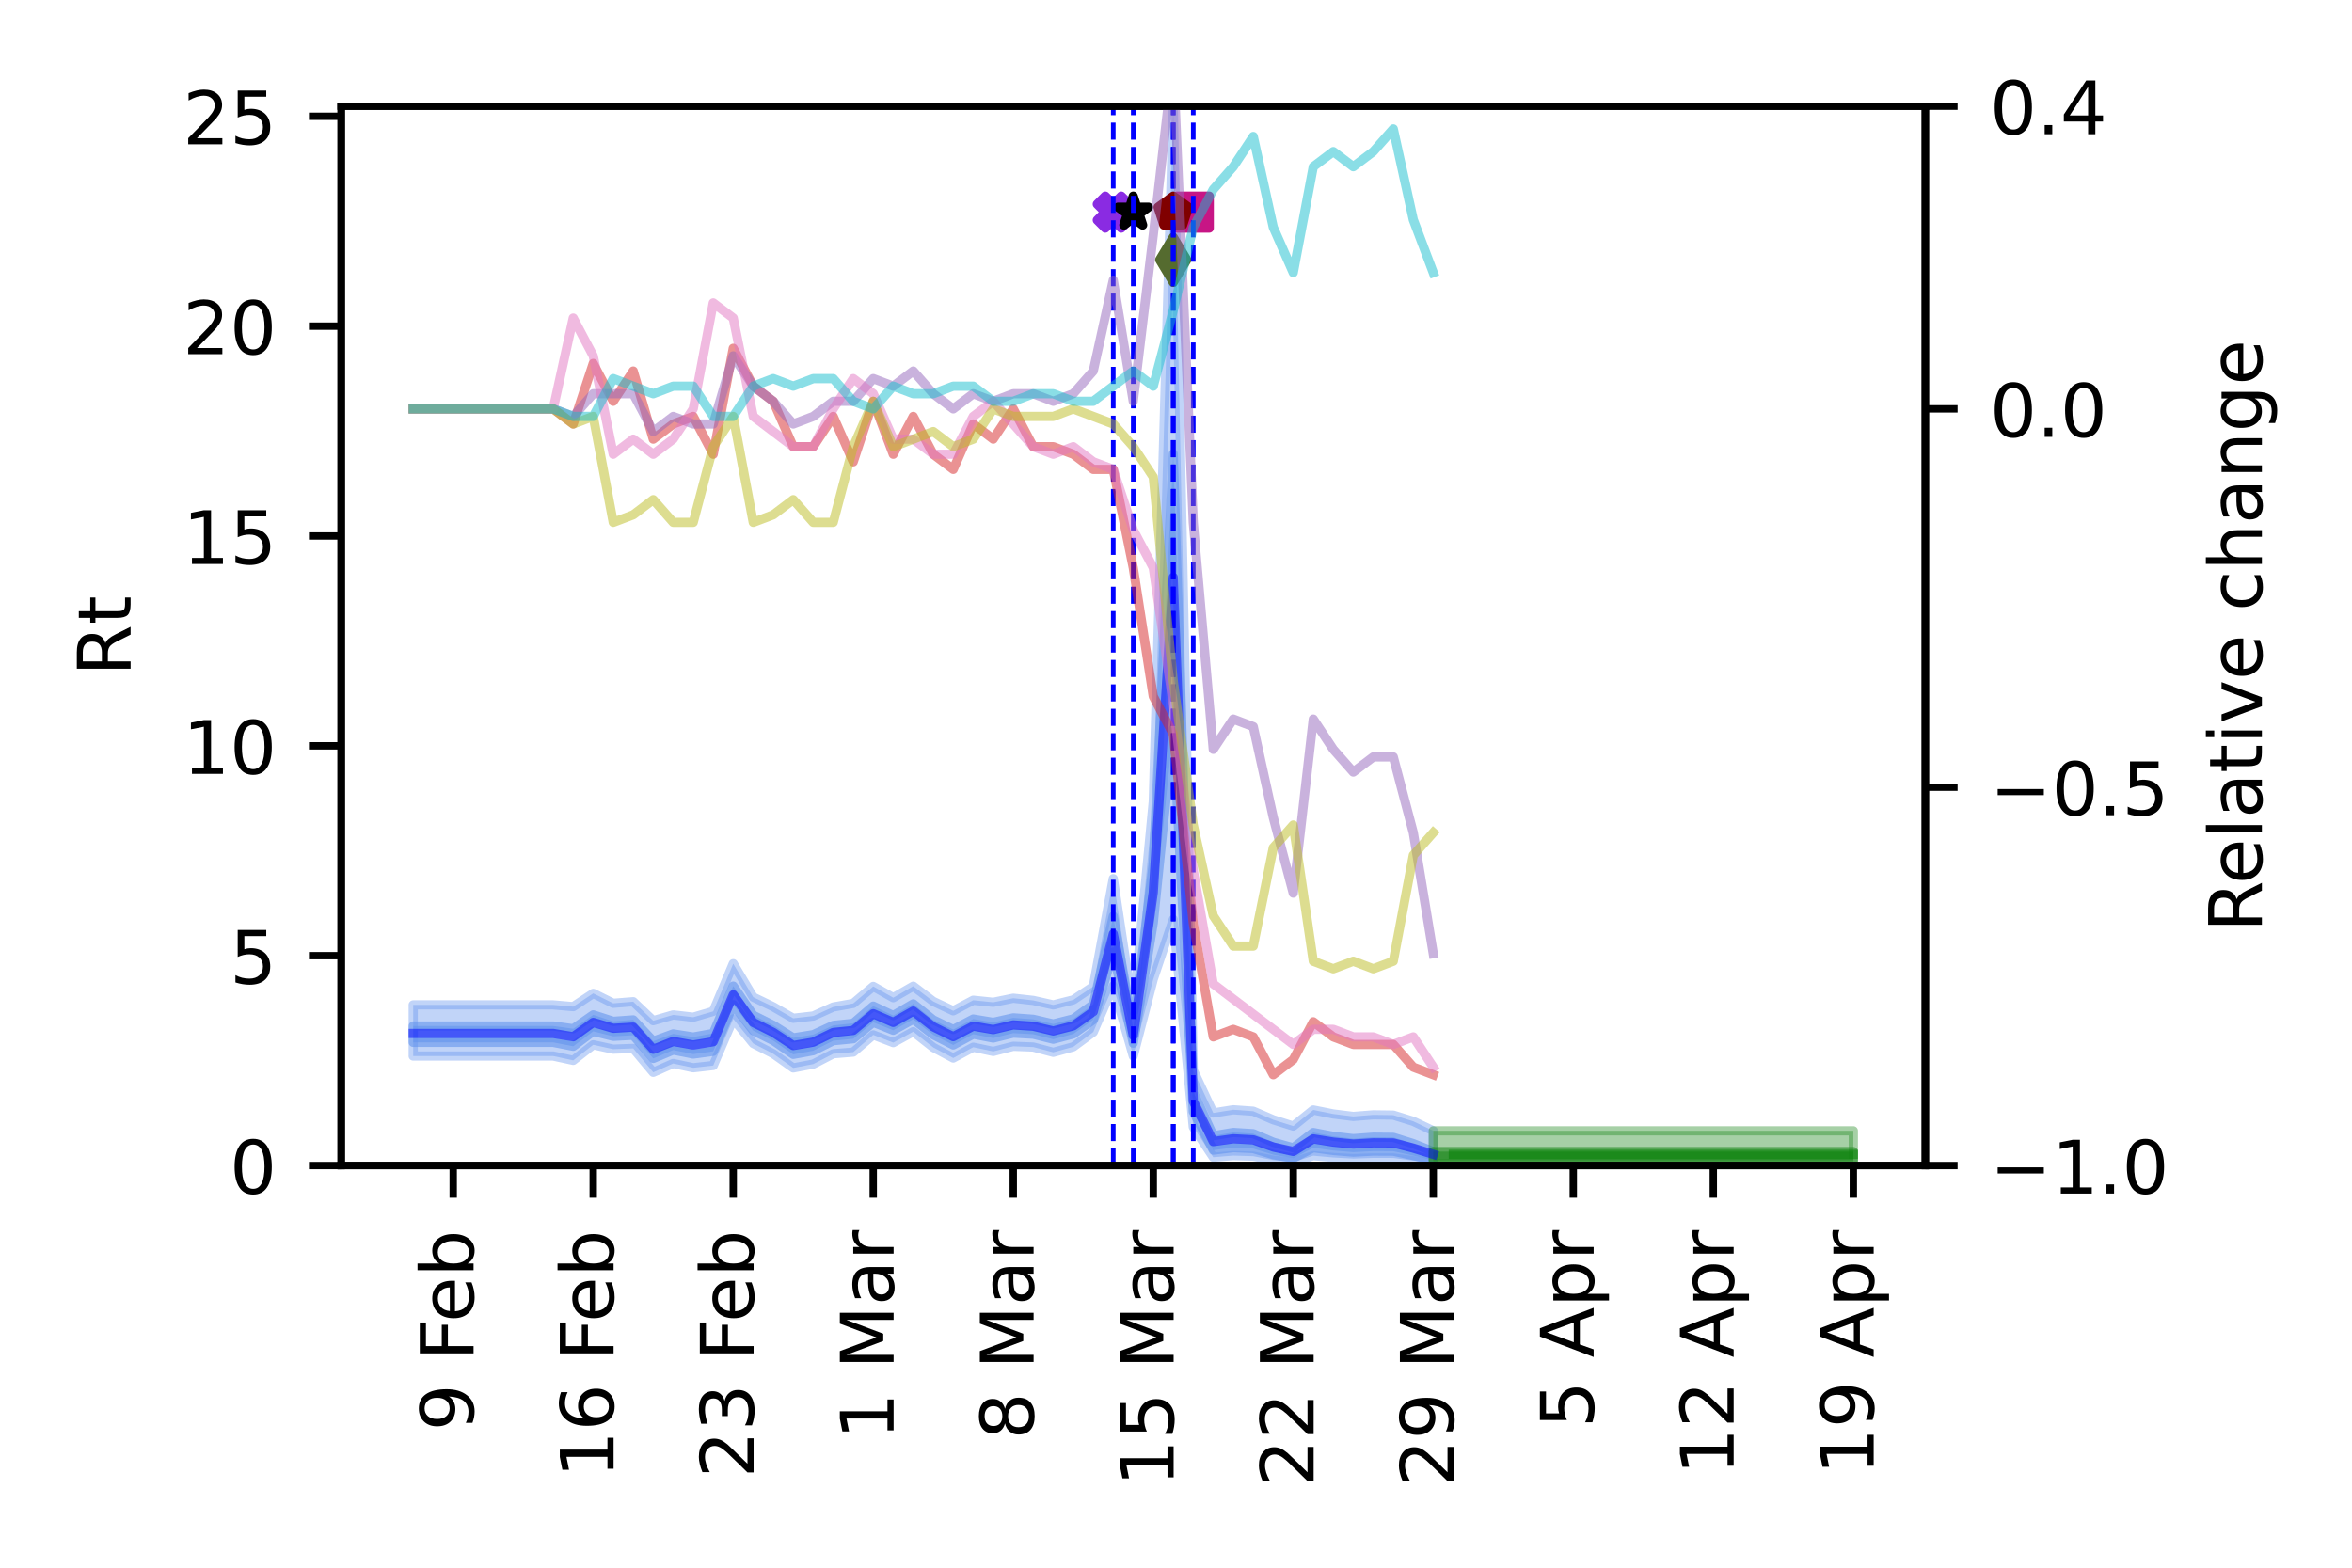<?xml version="1.0" encoding="utf-8" standalone="no"?>
<!DOCTYPE svg PUBLIC "-//W3C//DTD SVG 1.1//EN"
  "http://www.w3.org/Graphics/SVG/1.1/DTD/svg11.dtd">
<!-- Created with matplotlib (https://matplotlib.org/) -->
<svg height="170.079pt" version="1.1" viewBox="0 0 255.118 170.079" width="255.118pt" xmlns="http://www.w3.org/2000/svg" xmlns:xlink="http://www.w3.org/1999/xlink">
 <defs>
  <style type="text/css">
*{stroke-linecap:butt;stroke-linejoin:round;}
  </style>
 </defs>
 <g id="figure_1">
  <g id="patch_1">
   <path d="M 0 170.079 
L 255.118 170.079 
L 255.118 0 
L 0 0 
z
" style="fill:#ffffff;"/>
  </g>
  <g id="axes_1">
   <g id="patch_2">
    <path d="M 37.01 126.449 
L 208.838 126.449 
L 208.838 11.52 
L 37.01 11.52 
z
" style="fill:#ffffff;"/>
   </g>
   <g id="PolyCollection_1">
    <defs>
     <path d="M 44.82 -61.059 
L 44.82 -55.509 
L 46.99 -55.509 
L 49.159 -55.509 
L 51.329 -55.509 
L 53.499 -55.509 
L 55.668 -55.509 
L 57.838 -55.509 
L 60.007 -55.509 
L 62.177 -55.037 
L 64.346 -56.729 
L 66.516 -56.253 
L 68.685 -56.336 
L 70.855 -53.744 
L 73.024 -54.698 
L 75.194 -54.235 
L 77.364 -54.479 
L 79.533 -59.544 
L 81.703 -56.871 
L 83.872 -55.76 
L 86.042 -54.217 
L 88.211 -54.633 
L 90.381 -55.755 
L 92.55 -55.934 
L 94.72 -57.801 
L 96.889 -56.964 
L 99.059 -58.152 
L 101.229 -56.445 
L 103.398 -55.293 
L 105.568 -56.468 
L 107.737 -56.007 
L 109.907 -56.567 
L 112.076 -56.484 
L 114.246 -55.91 
L 116.415 -56.507 
L 118.585 -58.11 
L 120.755 -63.114 
L 122.924 -55.507 
L 125.094 -63.848 
L 127.263 -70.323 
L 129.433 -47.812 
L 131.602 -44.532 
L 133.772 -44.711 
L 135.941 -44.645 
L 138.111 -44.216 
L 140.28 -43.994 
L 142.45 -44.702 
L 144.62 -44.503 
L 146.789 -44.384 
L 148.959 -44.459 
L 151.128 -44.455 
L 153.298 -44.16 
L 155.467 -43.872 
L 155.467 -47.397 
L 155.467 -47.397 
L 153.298 -48.428 
L 151.128 -49.101 
L 148.959 -49.13 
L 146.789 -48.957 
L 144.62 -49.227 
L 142.45 -49.66 
L 140.28 -47.911 
L 138.111 -48.596 
L 135.941 -49.527 
L 133.772 -49.682 
L 131.602 -49.336 
L 129.433 -53.96 
L 127.263 -158.559 
L 125.094 -83.099 
L 122.924 -60.371 
L 120.755 -74.753 
L 118.585 -63.055 
L 116.415 -61.6 
L 114.246 -61.055 
L 112.076 -61.544 
L 109.907 -61.784 
L 107.737 -61.339 
L 105.568 -61.565 
L 103.398 -60.414 
L 101.229 -61.436 
L 99.059 -63.087 
L 96.889 -61.84 
L 94.72 -63.061 
L 92.55 -61.216 
L 90.381 -60.83 
L 88.211 -59.852 
L 86.042 -59.604 
L 83.872 -60.853 
L 81.703 -61.899 
L 79.533 -65.529 
L 77.364 -60.358 
L 75.194 -59.721 
L 73.024 -59.974 
L 70.855 -59.346 
L 68.685 -61.405 
L 66.516 -61.231 
L 64.346 -62.308 
L 62.177 -60.868 
L 60.007 -61.059 
L 57.838 -61.059 
L 55.668 -61.059 
L 53.499 -61.059 
L 51.329 -61.059 
L 49.159 -61.059 
L 46.99 -61.059 
L 44.82 -61.059 
z
" id="m0fe4770e8f" style="stroke:#6495ed;stroke-opacity:0.4;"/>
    </defs>
    <g clip-path="url(#pe96a4d932c)">
     <use style="fill:#6495ed;fill-opacity:0.4;stroke:#6495ed;stroke-opacity:0.4;" x="0" xlink:href="#m0fe4770e8f" y="170.079"/>
    </g>
   </g>
   <g id="PolyCollection_2">
    <defs>
     <path d="M 44.82 -58.771 
L 44.82 -56.991 
L 46.99 -56.991 
L 49.159 -56.991 
L 51.329 -56.991 
L 53.499 -56.991 
L 55.668 -56.991 
L 57.838 -56.991 
L 60.007 -56.991 
L 62.177 -56.567 
L 64.346 -58.188 
L 66.516 -57.647 
L 68.685 -57.763 
L 70.855 -55.249 
L 73.024 -56.159 
L 75.194 -55.722 
L 77.364 -56.02 
L 79.533 -61.083 
L 81.703 -58.261 
L 83.872 -57.185 
L 86.042 -55.69 
L 88.211 -56.088 
L 90.381 -57.172 
L 92.55 -57.383 
L 94.72 -59.175 
L 96.889 -58.307 
L 99.059 -59.506 
L 101.229 -57.816 
L 103.398 -56.711 
L 105.568 -57.88 
L 107.737 -57.46 
L 109.907 -57.993 
L 112.076 -57.876 
L 114.246 -57.334 
L 116.415 -57.902 
L 118.585 -59.448 
L 120.755 -66.793 
L 122.924 -56.902 
L 125.094 -69.949 
L 127.263 -91.003 
L 129.433 -49.491 
L 131.602 -45.301 
L 133.772 -45.573 
L 135.941 -45.473 
L 138.111 -44.809 
L 140.28 -44.427 
L 142.45 -45.561 
L 144.62 -45.263 
L 146.789 -45.083 
L 148.959 -45.196 
L 151.128 -45.185 
L 153.298 -44.715 
L 155.467 -44.205 
L 155.467 -45.143 
L 155.467 -45.143 
L 153.298 -46.007 
L 151.128 -46.686 
L 148.959 -46.707 
L 146.789 -46.545 
L 144.62 -46.799 
L 142.45 -47.212 
L 140.28 -45.545 
L 138.111 -46.155 
L 135.941 -47.086 
L 133.772 -47.22 
L 131.602 -46.859 
L 129.433 -51.623 
L 127.263 -120.843 
L 125.094 -76.39 
L 122.924 -58.472 
L 120.755 -70.678 
L 118.585 -61.104 
L 116.415 -59.537 
L 114.246 -58.99 
L 112.076 -59.496 
L 109.907 -59.652 
L 107.737 -59.162 
L 105.568 -59.524 
L 103.398 -58.384 
L 101.229 -59.43 
L 99.059 -61.17 
L 96.889 -59.903 
L 94.72 -60.925 
L 92.55 -59.061 
L 90.381 -58.834 
L 88.211 -57.829 
L 86.042 -57.479 
L 83.872 -58.849 
L 81.703 -59.933 
L 79.533 -63.096 
L 77.364 -57.961 
L 75.194 -57.569 
L 73.024 -57.912 
L 70.855 -57.122 
L 68.685 -59.433 
L 66.516 -59.274 
L 64.346 -59.977 
L 62.177 -58.471 
L 60.007 -58.771 
L 57.838 -58.771 
L 55.668 -58.771 
L 53.499 -58.771 
L 51.329 -58.771 
L 49.159 -58.771 
L 46.99 -58.771 
L 44.82 -58.771 
z
" id="m85aa92ea0d" style="stroke:#6495ed;stroke-opacity:0.6;"/>
    </defs>
    <g clip-path="url(#pe96a4d932c)">
     <use style="fill:#6495ed;fill-opacity:0.6;stroke:#6495ed;stroke-opacity:0.6;" x="0" xlink:href="#m85aa92ea0d" y="170.079"/>
    </g>
   </g>
   <g id="PolyCollection_3">
    <defs>
     <path d="M 155.467 -47.397 
L 155.467 -43.872 
L 157.637 -43.872 
L 159.806 -43.872 
L 161.976 -43.872 
L 164.145 -43.872 
L 166.315 -43.872 
L 168.485 -43.872 
L 170.654 -43.872 
L 172.824 -43.872 
L 174.993 -43.872 
L 177.163 -43.872 
L 179.332 -43.872 
L 181.502 -43.872 
L 183.671 -43.872 
L 185.841 -43.872 
L 188.01 -43.872 
L 190.18 -43.872 
L 192.35 -43.872 
L 194.519 -43.872 
L 196.689 -43.872 
L 198.858 -43.872 
L 201.028 -43.872 
L 201.028 -47.397 
L 201.028 -47.397 
L 198.858 -47.397 
L 196.689 -47.397 
L 194.519 -47.397 
L 192.35 -47.397 
L 190.18 -47.397 
L 188.01 -47.397 
L 185.841 -47.397 
L 183.671 -47.397 
L 181.502 -47.397 
L 179.332 -47.397 
L 177.163 -47.397 
L 174.993 -47.397 
L 172.824 -47.397 
L 170.654 -47.397 
L 168.485 -47.397 
L 166.315 -47.397 
L 164.145 -47.397 
L 161.976 -47.397 
L 159.806 -47.397 
L 157.637 -47.397 
L 155.467 -47.397 
z
" id="mee2e11a99b" style="stroke:#228b22;stroke-opacity:0.4;"/>
    </defs>
    <g clip-path="url(#pe96a4d932c)">
     <use style="fill:#228b22;fill-opacity:0.4;stroke:#228b22;stroke-opacity:0.4;" x="0" xlink:href="#mee2e11a99b" y="170.079"/>
    </g>
   </g>
   <g id="PolyCollection_4">
    <defs>
     <path d="M 155.467 -45.143 
L 155.467 -44.205 
L 157.637 -44.205 
L 159.806 -44.205 
L 161.976 -44.205 
L 164.145 -44.205 
L 166.315 -44.205 
L 168.485 -44.205 
L 170.654 -44.205 
L 172.824 -44.205 
L 174.993 -44.205 
L 177.163 -44.205 
L 179.332 -44.205 
L 181.502 -44.205 
L 183.671 -44.205 
L 185.841 -44.205 
L 188.01 -44.205 
L 190.18 -44.205 
L 192.35 -44.205 
L 194.519 -44.205 
L 196.689 -44.205 
L 198.858 -44.205 
L 201.028 -44.205 
L 201.028 -45.143 
L 201.028 -45.143 
L 198.858 -45.143 
L 196.689 -45.143 
L 194.519 -45.143 
L 192.35 -45.143 
L 190.18 -45.143 
L 188.01 -45.143 
L 185.841 -45.143 
L 183.671 -45.143 
L 181.502 -45.143 
L 179.332 -45.143 
L 177.163 -45.143 
L 174.993 -45.143 
L 172.824 -45.143 
L 170.654 -45.143 
L 168.485 -45.143 
L 166.315 -45.143 
L 164.145 -45.143 
L 161.976 -45.143 
L 159.806 -45.143 
L 157.637 -45.143 
L 155.467 -45.143 
z
" id="mb735083639" style="stroke:#228b22;stroke-opacity:0.6;"/>
    </defs>
    <g clip-path="url(#pe96a4d932c)">
     <use style="fill:#228b22;fill-opacity:0.6;stroke:#228b22;stroke-opacity:0.6;" x="0" xlink:href="#mb735083639" y="170.079"/>
    </g>
   </g>
   <g id="PathCollection_1">
    <defs>
     <path d="M -0.866 1.732 
L 0 0.866 
L 0.866 1.732 
L 1.732 0.866 
L 0.866 0 
L 1.732 -0.866 
L 0.866 -1.732 
L 0 -0.866 
L -0.866 -1.732 
L -1.732 -0.866 
L -0.866 0 
L -1.732 0.866 
z
" id="maee1c9f260" style="stroke:#8a2be2;"/>
    </defs>
    <g clip-path="url(#pe96a4d932c)">
     <use style="fill:#8a2be2;stroke:#8a2be2;" x="120.755" xlink:href="#maee1c9f260" y="23.013"/>
    </g>
   </g>
   <g id="PathCollection_2">
    <defs>
     <path d="M 0 -1.732 
L -0.389 -0.535 
L -1.647 -0.535 
L -0.629 0.204 
L -1.018 1.401 
L -0 0.662 
L 1.018 1.401 
L 0.629 0.204 
L 1.647 -0.535 
L 0.389 -0.535 
z
" id="meedf6b9455" style="stroke:#000000;"/>
    </defs>
    <g clip-path="url(#pe96a4d932c)">
     <use style="stroke:#000000;" x="122.924" xlink:href="#meedf6b9455" y="23.013"/>
    </g>
   </g>
   <g id="PathCollection_3">
    <defs>
     <path d="M -1.732 1.732 
L 1.732 1.732 
L 1.732 -1.732 
L -1.732 -1.732 
z
" id="mbfe3b261ba" style="stroke:#c71585;"/>
    </defs>
    <g clip-path="url(#pe96a4d932c)">
     <use style="fill:#c71585;stroke:#c71585;" x="129.433" xlink:href="#mbfe3b261ba" y="23.013"/>
    </g>
   </g>
   <g id="PathCollection_4">
    <defs>
     <path d="M 0 -1.732 
L -1.647 -0.535 
L -1.018 1.401 
L 1.018 1.401 
L 1.647 -0.535 
z
" id="mfdb9edab2f" style="stroke:#800000;"/>
    </defs>
    <g clip-path="url(#pe96a4d932c)">
     <use style="fill:#800000;stroke:#800000;" x="127.263" xlink:href="#mfdb9edab2f" y="23.013"/>
    </g>
   </g>
   <g id="PathCollection_5">
    <defs>
     <path d="M -0 2.449 
L 1.47 0 
L 0 -2.449 
L -1.47 -0 
z
" id="md63b5f0aed" style="stroke:#556b2f;"/>
    </defs>
    <g clip-path="url(#pe96a4d932c)">
     <use style="fill:#556b2f;stroke:#556b2f;" x="127.263" xlink:href="#md63b5f0aed" y="28.185"/>
    </g>
   </g>
   <g id="matplotlib.axis_1">
    <g id="xtick_1">
     <g id="line2d_1">
      <defs>
       <path d="M 0 0 
L 0 3.5 
" id="mc64973a240" style="stroke:#000000;stroke-width:0.8;"/>
      </defs>
      <g>
       <use style="stroke:#000000;stroke-width:0.8;" x="201.028" xlink:href="#mc64973a240" y="126.449"/>
      </g>
     </g>
     <g id="text_1">
      <!-- 19 Apr -->
      <defs>
       <path d="M 12.406 8.297 
L 28.516 8.297 
L 28.516 63.922 
L 10.984 60.406 
L 10.984 69.391 
L 28.422 72.906 
L 38.281 72.906 
L 38.281 8.297 
L 54.391 8.297 
L 54.391 0 
L 12.406 0 
z
" id="DejaVuSans-49"/>
       <path d="M 10.984 1.516 
L 10.984 10.5 
Q 14.703 8.734 18.5 7.812 
Q 22.312 6.891 25.984 6.891 
Q 35.75 6.891 40.891 13.453 
Q 46.047 20.016 46.781 33.406 
Q 43.953 29.203 39.594 26.953 
Q 35.25 24.703 29.984 24.703 
Q 19.047 24.703 12.672 31.312 
Q 6.297 37.938 6.297 49.422 
Q 6.297 60.641 12.938 67.422 
Q 19.578 74.219 30.609 74.219 
Q 43.266 74.219 49.922 64.516 
Q 56.594 54.828 56.594 36.375 
Q 56.594 19.141 48.406 8.859 
Q 40.234 -1.422 26.422 -1.422 
Q 22.703 -1.422 18.891 -0.688 
Q 15.094 0.047 10.984 1.516 
z
M 30.609 32.422 
Q 37.25 32.422 41.125 36.953 
Q 45.016 41.5 45.016 49.422 
Q 45.016 57.281 41.125 61.844 
Q 37.25 66.406 30.609 66.406 
Q 23.969 66.406 20.094 61.844 
Q 16.219 57.281 16.219 49.422 
Q 16.219 41.5 20.094 36.953 
Q 23.969 32.422 30.609 32.422 
z
" id="DejaVuSans-57"/>
       <path id="DejaVuSans-32"/>
       <path d="M 34.188 63.188 
L 20.797 26.906 
L 47.609 26.906 
z
M 28.609 72.906 
L 39.797 72.906 
L 67.578 0 
L 57.328 0 
L 50.688 18.703 
L 17.828 18.703 
L 11.188 0 
L 0.781 0 
z
" id="DejaVuSans-65"/>
       <path d="M 18.109 8.203 
L 18.109 -20.797 
L 9.078 -20.797 
L 9.078 54.688 
L 18.109 54.688 
L 18.109 46.391 
Q 20.953 51.266 25.266 53.625 
Q 29.594 56 35.594 56 
Q 45.562 56 51.781 48.094 
Q 58.016 40.188 58.016 27.297 
Q 58.016 14.406 51.781 6.484 
Q 45.562 -1.422 35.594 -1.422 
Q 29.594 -1.422 25.266 0.953 
Q 20.953 3.328 18.109 8.203 
z
M 48.688 27.297 
Q 48.688 37.203 44.609 42.844 
Q 40.531 48.484 33.406 48.484 
Q 26.266 48.484 22.188 42.844 
Q 18.109 37.203 18.109 27.297 
Q 18.109 17.391 22.188 11.75 
Q 26.266 6.109 33.406 6.109 
Q 40.531 6.109 44.609 11.75 
Q 48.688 17.391 48.688 27.297 
z
" id="DejaVuSans-112"/>
       <path d="M 41.109 46.297 
Q 39.594 47.172 37.812 47.578 
Q 36.031 48 33.891 48 
Q 26.266 48 22.188 43.047 
Q 18.109 38.094 18.109 28.812 
L 18.109 0 
L 9.078 0 
L 9.078 54.688 
L 18.109 54.688 
L 18.109 46.188 
Q 20.953 51.172 25.484 53.578 
Q 30.031 56 36.531 56 
Q 37.453 56 38.578 55.875 
Q 39.703 55.766 41.062 55.516 
z
" id="DejaVuSans-114"/>
      </defs>
      <g transform="translate(203.235 160.011)rotate(-90)scale(0.08 -0.08)">
       <use xlink:href="#DejaVuSans-49"/>
       <use x="63.623" xlink:href="#DejaVuSans-57"/>
       <use x="127.246" xlink:href="#DejaVuSans-32"/>
       <use x="159.033" xlink:href="#DejaVuSans-65"/>
       <use x="227.441" xlink:href="#DejaVuSans-112"/>
       <use x="290.918" xlink:href="#DejaVuSans-114"/>
      </g>
     </g>
    </g>
    <g id="xtick_2">
     <g id="line2d_2">
      <g>
       <use style="stroke:#000000;stroke-width:0.8;" x="185.841" xlink:href="#mc64973a240" y="126.449"/>
      </g>
     </g>
     <g id="text_2">
      <!-- 12 Apr -->
      <defs>
       <path d="M 19.188 8.297 
L 53.609 8.297 
L 53.609 0 
L 7.328 0 
L 7.328 8.297 
Q 12.938 14.109 22.625 23.891 
Q 32.328 33.688 34.812 36.531 
Q 39.547 41.844 41.422 45.531 
Q 43.312 49.219 43.312 52.781 
Q 43.312 58.594 39.234 62.25 
Q 35.156 65.922 28.609 65.922 
Q 23.969 65.922 18.812 64.312 
Q 13.672 62.703 7.812 59.422 
L 7.812 69.391 
Q 13.766 71.781 18.938 73 
Q 24.125 74.219 28.422 74.219 
Q 39.75 74.219 46.484 68.547 
Q 53.219 62.891 53.219 53.422 
Q 53.219 48.922 51.531 44.891 
Q 49.859 40.875 45.406 35.406 
Q 44.188 33.984 37.641 27.219 
Q 31.109 20.453 19.188 8.297 
z
" id="DejaVuSans-50"/>
      </defs>
      <g transform="translate(188.048 160.011)rotate(-90)scale(0.08 -0.08)">
       <use xlink:href="#DejaVuSans-49"/>
       <use x="63.623" xlink:href="#DejaVuSans-50"/>
       <use x="127.246" xlink:href="#DejaVuSans-32"/>
       <use x="159.033" xlink:href="#DejaVuSans-65"/>
       <use x="227.441" xlink:href="#DejaVuSans-112"/>
       <use x="290.918" xlink:href="#DejaVuSans-114"/>
      </g>
     </g>
    </g>
    <g id="xtick_3">
     <g id="line2d_3">
      <g>
       <use style="stroke:#000000;stroke-width:0.8;" x="170.654" xlink:href="#mc64973a240" y="126.449"/>
      </g>
     </g>
     <g id="text_3">
      <!-- 5 Apr -->
      <defs>
       <path d="M 10.797 72.906 
L 49.516 72.906 
L 49.516 64.594 
L 19.828 64.594 
L 19.828 46.734 
Q 21.969 47.469 24.109 47.828 
Q 26.266 48.188 28.422 48.188 
Q 40.625 48.188 47.75 41.5 
Q 54.891 34.812 54.891 23.391 
Q 54.891 11.625 47.562 5.094 
Q 40.234 -1.422 26.906 -1.422 
Q 22.312 -1.422 17.547 -0.641 
Q 12.797 0.141 7.719 1.703 
L 7.719 11.625 
Q 12.109 9.234 16.797 8.062 
Q 21.484 6.891 26.703 6.891 
Q 35.156 6.891 40.078 11.328 
Q 45.016 15.766 45.016 23.391 
Q 45.016 31 40.078 35.438 
Q 35.156 39.891 26.703 39.891 
Q 22.75 39.891 18.812 39.016 
Q 14.891 38.141 10.797 36.281 
z
" id="DejaVuSans-53"/>
      </defs>
      <g transform="translate(172.862 154.921)rotate(-90)scale(0.08 -0.08)">
       <use xlink:href="#DejaVuSans-53"/>
       <use x="63.623" xlink:href="#DejaVuSans-32"/>
       <use x="95.41" xlink:href="#DejaVuSans-65"/>
       <use x="163.818" xlink:href="#DejaVuSans-112"/>
       <use x="227.295" xlink:href="#DejaVuSans-114"/>
      </g>
     </g>
    </g>
    <g id="xtick_4">
     <g id="line2d_4">
      <g>
       <use style="stroke:#000000;stroke-width:0.8;" x="155.467" xlink:href="#mc64973a240" y="126.449"/>
      </g>
     </g>
     <g id="text_4">
      <!-- 29 Mar -->
      <defs>
       <path d="M 9.812 72.906 
L 24.516 72.906 
L 43.109 23.297 
L 61.812 72.906 
L 76.516 72.906 
L 76.516 0 
L 66.891 0 
L 66.891 64.016 
L 48.094 14.016 
L 38.188 14.016 
L 19.391 64.016 
L 19.391 0 
L 9.812 0 
z
" id="DejaVuSans-77"/>
       <path d="M 34.281 27.484 
Q 23.391 27.484 19.188 25 
Q 14.984 22.516 14.984 16.5 
Q 14.984 11.719 18.141 8.906 
Q 21.297 6.109 26.703 6.109 
Q 34.188 6.109 38.703 11.406 
Q 43.219 16.703 43.219 25.484 
L 43.219 27.484 
z
M 52.203 31.203 
L 52.203 0 
L 43.219 0 
L 43.219 8.297 
Q 40.141 3.328 35.547 0.953 
Q 30.953 -1.422 24.312 -1.422 
Q 15.922 -1.422 10.953 3.297 
Q 6 8.016 6 15.922 
Q 6 25.141 12.172 29.828 
Q 18.359 34.516 30.609 34.516 
L 43.219 34.516 
L 43.219 35.406 
Q 43.219 41.609 39.141 45 
Q 35.062 48.391 27.688 48.391 
Q 23 48.391 18.547 47.266 
Q 14.109 46.141 10.016 43.891 
L 10.016 52.203 
Q 14.938 54.109 19.578 55.047 
Q 24.219 56 28.609 56 
Q 40.484 56 46.344 49.844 
Q 52.203 43.703 52.203 31.203 
z
" id="DejaVuSans-97"/>
      </defs>
      <g transform="translate(157.675 161.265)rotate(-90)scale(0.08 -0.08)">
       <use xlink:href="#DejaVuSans-50"/>
       <use x="63.623" xlink:href="#DejaVuSans-57"/>
       <use x="127.246" xlink:href="#DejaVuSans-32"/>
       <use x="159.033" xlink:href="#DejaVuSans-77"/>
       <use x="245.312" xlink:href="#DejaVuSans-97"/>
       <use x="306.592" xlink:href="#DejaVuSans-114"/>
      </g>
     </g>
    </g>
    <g id="xtick_5">
     <g id="line2d_5">
      <g>
       <use style="stroke:#000000;stroke-width:0.8;" x="140.28" xlink:href="#mc64973a240" y="126.449"/>
      </g>
     </g>
     <g id="text_5">
      <!-- 22 Mar -->
      <g transform="translate(142.488 161.265)rotate(-90)scale(0.08 -0.08)">
       <use xlink:href="#DejaVuSans-50"/>
       <use x="63.623" xlink:href="#DejaVuSans-50"/>
       <use x="127.246" xlink:href="#DejaVuSans-32"/>
       <use x="159.033" xlink:href="#DejaVuSans-77"/>
       <use x="245.312" xlink:href="#DejaVuSans-97"/>
       <use x="306.592" xlink:href="#DejaVuSans-114"/>
      </g>
     </g>
    </g>
    <g id="xtick_6">
     <g id="line2d_6">
      <g>
       <use style="stroke:#000000;stroke-width:0.8;" x="125.094" xlink:href="#mc64973a240" y="126.449"/>
      </g>
     </g>
     <g id="text_6">
      <!-- 15 Mar -->
      <g transform="translate(127.301 161.265)rotate(-90)scale(0.08 -0.08)">
       <use xlink:href="#DejaVuSans-49"/>
       <use x="63.623" xlink:href="#DejaVuSans-53"/>
       <use x="127.246" xlink:href="#DejaVuSans-32"/>
       <use x="159.033" xlink:href="#DejaVuSans-77"/>
       <use x="245.312" xlink:href="#DejaVuSans-97"/>
       <use x="306.592" xlink:href="#DejaVuSans-114"/>
      </g>
     </g>
    </g>
    <g id="xtick_7">
     <g id="line2d_7">
      <g>
       <use style="stroke:#000000;stroke-width:0.8;" x="109.907" xlink:href="#mc64973a240" y="126.449"/>
      </g>
     </g>
     <g id="text_7">
      <!-- 8 Mar -->
      <defs>
       <path d="M 31.781 34.625 
Q 24.75 34.625 20.719 30.859 
Q 16.703 27.094 16.703 20.516 
Q 16.703 13.922 20.719 10.156 
Q 24.75 6.391 31.781 6.391 
Q 38.812 6.391 42.859 10.172 
Q 46.922 13.969 46.922 20.516 
Q 46.922 27.094 42.891 30.859 
Q 38.875 34.625 31.781 34.625 
z
M 21.922 38.812 
Q 15.578 40.375 12.031 44.719 
Q 8.5 49.078 8.5 55.328 
Q 8.5 64.062 14.719 69.141 
Q 20.953 74.219 31.781 74.219 
Q 42.672 74.219 48.875 69.141 
Q 55.078 64.062 55.078 55.328 
Q 55.078 49.078 51.531 44.719 
Q 48 40.375 41.703 38.812 
Q 48.828 37.156 52.797 32.312 
Q 56.781 27.484 56.781 20.516 
Q 56.781 9.906 50.312 4.234 
Q 43.844 -1.422 31.781 -1.422 
Q 19.734 -1.422 13.25 4.234 
Q 6.781 9.906 6.781 20.516 
Q 6.781 27.484 10.781 32.312 
Q 14.797 37.156 21.922 38.812 
z
M 18.312 54.391 
Q 18.312 48.734 21.844 45.562 
Q 25.391 42.391 31.781 42.391 
Q 38.141 42.391 41.719 45.562 
Q 45.312 48.734 45.312 54.391 
Q 45.312 60.062 41.719 63.234 
Q 38.141 66.406 31.781 66.406 
Q 25.391 66.406 21.844 63.234 
Q 18.312 60.062 18.312 54.391 
z
" id="DejaVuSans-56"/>
      </defs>
      <g transform="translate(112.114 156.175)rotate(-90)scale(0.08 -0.08)">
       <use xlink:href="#DejaVuSans-56"/>
       <use x="63.623" xlink:href="#DejaVuSans-32"/>
       <use x="95.41" xlink:href="#DejaVuSans-77"/>
       <use x="181.689" xlink:href="#DejaVuSans-97"/>
       <use x="242.969" xlink:href="#DejaVuSans-114"/>
      </g>
     </g>
    </g>
    <g id="xtick_8">
     <g id="line2d_8">
      <g>
       <use style="stroke:#000000;stroke-width:0.8;" x="94.72" xlink:href="#mc64973a240" y="126.449"/>
      </g>
     </g>
     <g id="text_8">
      <!-- 1 Mar -->
      <g transform="translate(96.927 156.175)rotate(-90)scale(0.08 -0.08)">
       <use xlink:href="#DejaVuSans-49"/>
       <use x="63.623" xlink:href="#DejaVuSans-32"/>
       <use x="95.41" xlink:href="#DejaVuSans-77"/>
       <use x="181.689" xlink:href="#DejaVuSans-97"/>
       <use x="242.969" xlink:href="#DejaVuSans-114"/>
      </g>
     </g>
    </g>
    <g id="xtick_9">
     <g id="line2d_9">
      <g>
       <use style="stroke:#000000;stroke-width:0.8;" x="79.533" xlink:href="#mc64973a240" y="126.449"/>
      </g>
     </g>
     <g id="text_9">
      <!-- 23 Feb -->
      <defs>
       <path d="M 40.578 39.312 
Q 47.656 37.797 51.625 33 
Q 55.609 28.219 55.609 21.188 
Q 55.609 10.406 48.188 4.484 
Q 40.766 -1.422 27.094 -1.422 
Q 22.516 -1.422 17.656 -0.516 
Q 12.797 0.391 7.625 2.203 
L 7.625 11.719 
Q 11.719 9.328 16.594 8.109 
Q 21.484 6.891 26.812 6.891 
Q 36.078 6.891 40.938 10.547 
Q 45.797 14.203 45.797 21.188 
Q 45.797 27.641 41.281 31.266 
Q 36.766 34.906 28.719 34.906 
L 20.219 34.906 
L 20.219 43.016 
L 29.109 43.016 
Q 36.375 43.016 40.234 45.922 
Q 44.094 48.828 44.094 54.297 
Q 44.094 59.906 40.109 62.906 
Q 36.141 65.922 28.719 65.922 
Q 24.656 65.922 20.016 65.031 
Q 15.375 64.156 9.812 62.312 
L 9.812 71.094 
Q 15.438 72.656 20.344 73.438 
Q 25.25 74.219 29.594 74.219 
Q 40.828 74.219 47.359 69.109 
Q 53.906 64.016 53.906 55.328 
Q 53.906 49.266 50.438 45.094 
Q 46.969 40.922 40.578 39.312 
z
" id="DejaVuSans-51"/>
       <path d="M 9.812 72.906 
L 51.703 72.906 
L 51.703 64.594 
L 19.672 64.594 
L 19.672 43.109 
L 48.578 43.109 
L 48.578 34.812 
L 19.672 34.812 
L 19.672 0 
L 9.812 0 
z
" id="DejaVuSans-70"/>
       <path d="M 56.203 29.594 
L 56.203 25.203 
L 14.891 25.203 
Q 15.484 15.922 20.484 11.062 
Q 25.484 6.203 34.422 6.203 
Q 39.594 6.203 44.453 7.469 
Q 49.312 8.734 54.109 11.281 
L 54.109 2.781 
Q 49.266 0.734 44.188 -0.344 
Q 39.109 -1.422 33.891 -1.422 
Q 20.797 -1.422 13.156 6.188 
Q 5.516 13.812 5.516 26.812 
Q 5.516 40.234 12.766 48.109 
Q 20.016 56 32.328 56 
Q 43.359 56 49.781 48.891 
Q 56.203 41.797 56.203 29.594 
z
M 47.219 32.234 
Q 47.125 39.594 43.094 43.984 
Q 39.062 48.391 32.422 48.391 
Q 24.906 48.391 20.391 44.141 
Q 15.875 39.891 15.188 32.172 
z
" id="DejaVuSans-101"/>
       <path d="M 48.688 27.297 
Q 48.688 37.203 44.609 42.844 
Q 40.531 48.484 33.406 48.484 
Q 26.266 48.484 22.188 42.844 
Q 18.109 37.203 18.109 27.297 
Q 18.109 17.391 22.188 11.75 
Q 26.266 6.109 33.406 6.109 
Q 40.531 6.109 44.609 11.75 
Q 48.688 17.391 48.688 27.297 
z
M 18.109 46.391 
Q 20.953 51.266 25.266 53.625 
Q 29.594 56 35.594 56 
Q 45.562 56 51.781 48.094 
Q 58.016 40.188 58.016 27.297 
Q 58.016 14.406 51.781 6.484 
Q 45.562 -1.422 35.594 -1.422 
Q 29.594 -1.422 25.266 0.953 
Q 20.953 3.328 18.109 8.203 
L 18.109 0 
L 9.078 0 
L 9.078 75.984 
L 18.109 75.984 
z
" id="DejaVuSans-98"/>
      </defs>
      <g transform="translate(81.741 160.334)rotate(-90)scale(0.08 -0.08)">
       <use xlink:href="#DejaVuSans-50"/>
       <use x="63.623" xlink:href="#DejaVuSans-51"/>
       <use x="127.246" xlink:href="#DejaVuSans-32"/>
       <use x="159.033" xlink:href="#DejaVuSans-70"/>
       <use x="211.053" xlink:href="#DejaVuSans-101"/>
       <use x="272.576" xlink:href="#DejaVuSans-98"/>
      </g>
     </g>
    </g>
    <g id="xtick_10">
     <g id="line2d_10">
      <g>
       <use style="stroke:#000000;stroke-width:0.8;" x="64.346" xlink:href="#mc64973a240" y="126.449"/>
      </g>
     </g>
     <g id="text_10">
      <!-- 16 Feb -->
      <defs>
       <path d="M 33.016 40.375 
Q 26.375 40.375 22.484 35.828 
Q 18.609 31.297 18.609 23.391 
Q 18.609 15.531 22.484 10.953 
Q 26.375 6.391 33.016 6.391 
Q 39.656 6.391 43.531 10.953 
Q 47.406 15.531 47.406 23.391 
Q 47.406 31.297 43.531 35.828 
Q 39.656 40.375 33.016 40.375 
z
M 52.594 71.297 
L 52.594 62.312 
Q 48.875 64.062 45.094 64.984 
Q 41.312 65.922 37.594 65.922 
Q 27.828 65.922 22.672 59.328 
Q 17.531 52.734 16.797 39.406 
Q 19.672 43.656 24.016 45.922 
Q 28.375 48.188 33.594 48.188 
Q 44.578 48.188 50.953 41.516 
Q 57.328 34.859 57.328 23.391 
Q 57.328 12.156 50.688 5.359 
Q 44.047 -1.422 33.016 -1.422 
Q 20.359 -1.422 13.672 8.266 
Q 6.984 17.969 6.984 36.375 
Q 6.984 53.656 15.188 63.938 
Q 23.391 74.219 37.203 74.219 
Q 40.922 74.219 44.703 73.484 
Q 48.484 72.75 52.594 71.297 
z
" id="DejaVuSans-54"/>
      </defs>
      <g transform="translate(66.554 160.334)rotate(-90)scale(0.08 -0.08)">
       <use xlink:href="#DejaVuSans-49"/>
       <use x="63.623" xlink:href="#DejaVuSans-54"/>
       <use x="127.246" xlink:href="#DejaVuSans-32"/>
       <use x="159.033" xlink:href="#DejaVuSans-70"/>
       <use x="211.053" xlink:href="#DejaVuSans-101"/>
       <use x="272.576" xlink:href="#DejaVuSans-98"/>
      </g>
     </g>
    </g>
    <g id="xtick_11">
     <g id="line2d_11">
      <g>
       <use style="stroke:#000000;stroke-width:0.8;" x="49.159" xlink:href="#mc64973a240" y="126.449"/>
      </g>
     </g>
     <g id="text_11">
      <!-- 9 Feb -->
      <g transform="translate(51.367 155.244)rotate(-90)scale(0.08 -0.08)">
       <use xlink:href="#DejaVuSans-57"/>
       <use x="63.623" xlink:href="#DejaVuSans-32"/>
       <use x="95.41" xlink:href="#DejaVuSans-70"/>
       <use x="147.43" xlink:href="#DejaVuSans-101"/>
       <use x="208.953" xlink:href="#DejaVuSans-98"/>
      </g>
     </g>
    </g>
   </g>
   <g id="matplotlib.axis_2">
    <g id="ytick_1">
     <g id="line2d_12">
      <defs>
       <path d="M 0 0 
L -3.5 0 
" id="mc7536cc16b" style="stroke:#000000;stroke-width:0.8;"/>
      </defs>
      <g>
       <use style="stroke:#000000;stroke-width:0.8;" x="37.01" xlink:href="#mc7536cc16b" y="126.449"/>
      </g>
     </g>
     <g id="text_12">
      <!-- 0 -->
      <defs>
       <path d="M 31.781 66.406 
Q 24.172 66.406 20.328 58.906 
Q 16.5 51.422 16.5 36.375 
Q 16.5 21.391 20.328 13.891 
Q 24.172 6.391 31.781 6.391 
Q 39.453 6.391 43.281 13.891 
Q 47.125 21.391 47.125 36.375 
Q 47.125 51.422 43.281 58.906 
Q 39.453 66.406 31.781 66.406 
z
M 31.781 74.219 
Q 44.047 74.219 50.516 64.516 
Q 56.984 54.828 56.984 36.375 
Q 56.984 17.969 50.516 8.266 
Q 44.047 -1.422 31.781 -1.422 
Q 19.531 -1.422 13.062 8.266 
Q 6.594 17.969 6.594 36.375 
Q 6.594 54.828 13.062 64.516 
Q 19.531 74.219 31.781 74.219 
z
" id="DejaVuSans-48"/>
      </defs>
      <g transform="translate(24.92 129.488)scale(0.08 -0.08)">
       <use xlink:href="#DejaVuSans-48"/>
      </g>
     </g>
    </g>
    <g id="ytick_2">
     <g id="line2d_13">
      <g>
       <use style="stroke:#000000;stroke-width:0.8;" x="37.01" xlink:href="#mc7536cc16b" y="103.682"/>
      </g>
     </g>
     <g id="text_13">
      <!-- 5 -->
      <g transform="translate(24.92 106.722)scale(0.08 -0.08)">
       <use xlink:href="#DejaVuSans-53"/>
      </g>
     </g>
    </g>
    <g id="ytick_3">
     <g id="line2d_14">
      <g>
       <use style="stroke:#000000;stroke-width:0.8;" x="37.01" xlink:href="#mc7536cc16b" y="80.916"/>
      </g>
     </g>
     <g id="text_14">
      <!-- 10 -->
      <g transform="translate(19.83 83.955)scale(0.08 -0.08)">
       <use xlink:href="#DejaVuSans-49"/>
       <use x="63.623" xlink:href="#DejaVuSans-48"/>
      </g>
     </g>
    </g>
    <g id="ytick_4">
     <g id="line2d_15">
      <g>
       <use style="stroke:#000000;stroke-width:0.8;" x="37.01" xlink:href="#mc7536cc16b" y="58.149"/>
      </g>
     </g>
     <g id="text_15">
      <!-- 15 -->
      <g transform="translate(19.83 61.189)scale(0.08 -0.08)">
       <use xlink:href="#DejaVuSans-49"/>
       <use x="63.623" xlink:href="#DejaVuSans-53"/>
      </g>
     </g>
    </g>
    <g id="ytick_5">
     <g id="line2d_16">
      <g>
       <use style="stroke:#000000;stroke-width:0.8;" x="37.01" xlink:href="#mc7536cc16b" y="35.383"/>
      </g>
     </g>
     <g id="text_16">
      <!-- 20 -->
      <g transform="translate(19.83 38.422)scale(0.08 -0.08)">
       <use xlink:href="#DejaVuSans-50"/>
       <use x="63.623" xlink:href="#DejaVuSans-48"/>
      </g>
     </g>
    </g>
    <g id="ytick_6">
     <g id="line2d_17">
      <g>
       <use style="stroke:#000000;stroke-width:0.8;" x="37.01" xlink:href="#mc7536cc16b" y="12.617"/>
      </g>
     </g>
     <g id="text_17">
      <!-- 25 -->
      <g transform="translate(19.83 15.656)scale(0.08 -0.08)">
       <use xlink:href="#DejaVuSans-50"/>
       <use x="63.623" xlink:href="#DejaVuSans-53"/>
      </g>
     </g>
    </g>
    <g id="text_18">
     <!-- Rt -->
     <defs>
      <path d="M 44.391 34.188 
Q 47.562 33.109 50.562 29.594 
Q 53.562 26.078 56.594 19.922 
L 66.609 0 
L 56 0 
L 46.688 18.703 
Q 43.062 26.031 39.672 28.422 
Q 36.281 30.812 30.422 30.812 
L 19.672 30.812 
L 19.672 0 
L 9.812 0 
L 9.812 72.906 
L 32.078 72.906 
Q 44.578 72.906 50.734 67.672 
Q 56.891 62.453 56.891 51.906 
Q 56.891 45.016 53.688 40.469 
Q 50.484 35.938 44.391 34.188 
z
M 19.672 64.797 
L 19.672 38.922 
L 32.078 38.922 
Q 39.203 38.922 42.844 42.219 
Q 46.484 45.516 46.484 51.906 
Q 46.484 58.297 42.844 61.547 
Q 39.203 64.797 32.078 64.797 
z
" id="DejaVuSans-82"/>
      <path d="M 18.312 70.219 
L 18.312 54.688 
L 36.812 54.688 
L 36.812 47.703 
L 18.312 47.703 
L 18.312 18.016 
Q 18.312 11.328 20.141 9.422 
Q 21.969 7.516 27.594 7.516 
L 36.812 7.516 
L 36.812 0 
L 27.594 0 
Q 17.188 0 13.234 3.875 
Q 9.281 7.766 9.281 18.016 
L 9.281 47.703 
L 2.688 47.703 
L 2.688 54.688 
L 9.281 54.688 
L 9.281 70.219 
z
" id="DejaVuSans-116"/>
     </defs>
     <g transform="translate(14.166 73.332)rotate(-90)scale(0.08 -0.08)">
      <use xlink:href="#DejaVuSans-82"/>
      <use x="69.482" xlink:href="#DejaVuSans-116"/>
     </g>
    </g>
   </g>
   <g id="line2d_18">
    <path clip-path="url(#pe96a4d932c)" d="M 44.82 112.118 
L 46.99 112.118 
L 49.159 112.118 
L 51.329 112.118 
L 53.499 112.118 
L 55.668 112.118 
L 57.838 112.118 
L 60.007 112.118 
L 62.177 112.481 
L 64.346 110.92 
L 66.516 111.562 
L 68.685 111.431 
L 70.855 113.836 
L 73.024 112.985 
L 75.194 113.374 
L 77.364 113.018 
L 79.533 107.922 
L 81.703 110.922 
L 83.872 112.005 
L 86.042 113.434 
L 88.211 113.063 
L 90.381 112.013 
L 92.55 111.792 
L 94.72 109.976 
L 96.889 110.92 
L 99.059 109.692 
L 101.229 111.397 
L 103.398 112.469 
L 105.568 111.324 
L 107.737 111.702 
L 109.907 111.191 
L 112.076 111.335 
L 114.246 111.849 
L 116.415 111.3 
L 118.585 109.753 
L 120.755 101.321 
L 122.924 112.342 
L 125.094 96.814 
L 127.263 62.63 
L 129.433 119.465 
L 131.602 123.851 
L 133.772 123.547 
L 135.941 123.662 
L 138.111 124.44 
L 140.28 124.921 
L 142.45 123.559 
L 144.62 123.906 
L 146.789 124.118 
L 148.959 123.986 
L 151.128 123.999 
L 153.298 124.56 
L 155.467 125.235 
" style="fill:none;stroke:#0000ff;stroke-linecap:square;stroke-opacity:0.5;"/>
   </g>
   <g id="line2d_19">
    <path clip-path="url(#pe96a4d932c)" d="M 157.637 125.235 
L 159.806 125.235 
L 161.976 125.235 
L 164.145 125.235 
L 166.315 125.235 
L 168.485 125.235 
L 170.654 125.235 
L 172.824 125.235 
L 174.993 125.235 
L 177.163 125.235 
L 179.332 125.235 
L 181.502 125.235 
L 183.671 125.235 
L 185.841 125.235 
L 188.01 125.235 
L 190.18 125.235 
L 192.35 125.235 
L 194.519 125.235 
L 196.689 125.235 
L 198.858 125.235 
L 201.028 125.235 
" style="fill:none;stroke:#008000;stroke-linecap:square;stroke-opacity:0.5;"/>
   </g>
   <g id="line2d_20">
    <path clip-path="url(#pe96a4d932c)" d="M 120.755 126.449 
L 120.755 11.52 
" style="fill:none;stroke:#0000ff;stroke-dasharray:1.85,0.8;stroke-dashoffset:0;stroke-width:0.5;"/>
   </g>
   <g id="line2d_21">
    <path clip-path="url(#pe96a4d932c)" d="M 122.924 126.449 
L 122.924 11.52 
" style="fill:none;stroke:#0000ff;stroke-dasharray:1.85,0.8;stroke-dashoffset:0;stroke-width:0.5;"/>
   </g>
   <g id="line2d_22">
    <path clip-path="url(#pe96a4d932c)" d="M 129.433 126.449 
L 129.433 11.52 
" style="fill:none;stroke:#0000ff;stroke-dasharray:1.85,0.8;stroke-dashoffset:0;stroke-width:0.5;"/>
   </g>
   <g id="line2d_23">
    <path clip-path="url(#pe96a4d932c)" d="M 127.263 126.449 
L 127.263 11.52 
" style="fill:none;stroke:#0000ff;stroke-dasharray:1.85,0.8;stroke-dashoffset:0;stroke-width:0.5;"/>
   </g>
   <g id="line2d_24">
    <path clip-path="url(#pe96a4d932c)" d="M 127.263 126.449 
L 127.263 11.52 
" style="fill:none;stroke:#0000ff;stroke-dasharray:1.85,0.8;stroke-dashoffset:0;stroke-width:0.5;"/>
   </g>
   <g id="patch_3">
    <path d="M 37.01 126.449 
L 37.01 11.52 
" style="fill:none;stroke:#000000;stroke-linecap:square;stroke-linejoin:miter;stroke-width:0.8;"/>
   </g>
   <g id="patch_4">
    <path d="M 208.838 126.449 
L 208.838 11.52 
" style="fill:none;stroke:#000000;stroke-linecap:square;stroke-linejoin:miter;stroke-width:0.8;"/>
   </g>
   <g id="patch_5">
    <path d="M 37.01 126.449 
L 208.838 126.449 
" style="fill:none;stroke:#000000;stroke-linecap:square;stroke-linejoin:miter;stroke-width:0.8;"/>
   </g>
   <g id="patch_6">
    <path d="M 37.01 11.52 
L 208.838 11.52 
" style="fill:none;stroke:#000000;stroke-linecap:square;stroke-linejoin:miter;stroke-width:0.8;"/>
   </g>
  </g>
  <g id="axes_2">
   <g id="matplotlib.axis_3">
    <g id="ytick_7">
     <g id="line2d_25">
      <defs>
       <path d="M 0 0 
L 3.5 0 
" id="mac604e3106" style="stroke:#000000;stroke-width:0.8;"/>
      </defs>
      <g>
       <use style="stroke:#000000;stroke-width:0.8;" x="208.838" xlink:href="#mac604e3106" y="126.449"/>
      </g>
     </g>
     <g id="text_19">
      <!-- −1.0 -->
      <defs>
       <path d="M 10.594 35.5 
L 73.188 35.5 
L 73.188 27.203 
L 10.594 27.203 
z
" id="DejaVuSans-8722"/>
       <path d="M 10.688 12.406 
L 21 12.406 
L 21 0 
L 10.688 0 
z
" id="DejaVuSans-46"/>
      </defs>
      <g transform="translate(215.838 129.488)scale(0.08 -0.08)">
       <use xlink:href="#DejaVuSans-8722"/>
       <use x="83.789" xlink:href="#DejaVuSans-49"/>
       <use x="147.412" xlink:href="#DejaVuSans-46"/>
       <use x="179.199" xlink:href="#DejaVuSans-48"/>
      </g>
     </g>
    </g>
    <g id="ytick_8">
     <g id="line2d_26">
      <g>
       <use style="stroke:#000000;stroke-width:0.8;" x="208.838" xlink:href="#mac604e3106" y="85.403"/>
      </g>
     </g>
     <g id="text_20">
      <!-- −0.5 -->
      <g transform="translate(215.838 88.442)scale(0.08 -0.08)">
       <use xlink:href="#DejaVuSans-8722"/>
       <use x="83.789" xlink:href="#DejaVuSans-48"/>
       <use x="147.412" xlink:href="#DejaVuSans-46"/>
       <use x="179.199" xlink:href="#DejaVuSans-53"/>
      </g>
     </g>
    </g>
    <g id="ytick_9">
     <g id="line2d_27">
      <g>
       <use style="stroke:#000000;stroke-width:0.8;" x="208.838" xlink:href="#mac604e3106" y="44.357"/>
      </g>
     </g>
     <g id="text_21">
      <!-- 0.0 -->
      <g transform="translate(215.838 47.396)scale(0.08 -0.08)">
       <use xlink:href="#DejaVuSans-48"/>
       <use x="63.623" xlink:href="#DejaVuSans-46"/>
       <use x="95.41" xlink:href="#DejaVuSans-48"/>
      </g>
     </g>
    </g>
    <g id="ytick_10">
     <g id="line2d_28">
      <g>
       <use style="stroke:#000000;stroke-width:0.8;" x="208.838" xlink:href="#mac604e3106" y="11.52"/>
      </g>
     </g>
     <g id="text_22">
      <!-- 0.4 -->
      <defs>
       <path d="M 37.797 64.312 
L 12.891 25.391 
L 37.797 25.391 
z
M 35.203 72.906 
L 47.609 72.906 
L 47.609 25.391 
L 58.016 25.391 
L 58.016 17.188 
L 47.609 17.188 
L 47.609 0 
L 37.797 0 
L 37.797 17.188 
L 4.891 17.188 
L 4.891 26.703 
z
" id="DejaVuSans-52"/>
      </defs>
      <g transform="translate(215.838 14.559)scale(0.08 -0.08)">
       <use xlink:href="#DejaVuSans-48"/>
       <use x="63.623" xlink:href="#DejaVuSans-46"/>
       <use x="95.41" xlink:href="#DejaVuSans-52"/>
      </g>
     </g>
    </g>
    <g id="text_23">
     <!-- Relative change -->
     <defs>
      <path d="M 9.422 75.984 
L 18.406 75.984 
L 18.406 0 
L 9.422 0 
z
" id="DejaVuSans-108"/>
      <path d="M 9.422 54.688 
L 18.406 54.688 
L 18.406 0 
L 9.422 0 
z
M 9.422 75.984 
L 18.406 75.984 
L 18.406 64.594 
L 9.422 64.594 
z
" id="DejaVuSans-105"/>
      <path d="M 2.984 54.688 
L 12.5 54.688 
L 29.594 8.797 
L 46.688 54.688 
L 56.203 54.688 
L 35.688 0 
L 23.484 0 
z
" id="DejaVuSans-118"/>
      <path d="M 48.781 52.594 
L 48.781 44.188 
Q 44.969 46.297 41.141 47.344 
Q 37.312 48.391 33.406 48.391 
Q 24.656 48.391 19.812 42.844 
Q 14.984 37.312 14.984 27.297 
Q 14.984 17.281 19.812 11.734 
Q 24.656 6.203 33.406 6.203 
Q 37.312 6.203 41.141 7.25 
Q 44.969 8.297 48.781 10.406 
L 48.781 2.094 
Q 45.016 0.344 40.984 -0.531 
Q 36.969 -1.422 32.422 -1.422 
Q 20.062 -1.422 12.781 6.344 
Q 5.516 14.109 5.516 27.297 
Q 5.516 40.672 12.859 48.328 
Q 20.219 56 33.016 56 
Q 37.156 56 41.109 55.141 
Q 45.062 54.297 48.781 52.594 
z
" id="DejaVuSans-99"/>
      <path d="M 54.891 33.016 
L 54.891 0 
L 45.906 0 
L 45.906 32.719 
Q 45.906 40.484 42.875 44.328 
Q 39.844 48.188 33.797 48.188 
Q 26.516 48.188 22.312 43.547 
Q 18.109 38.922 18.109 30.906 
L 18.109 0 
L 9.078 0 
L 9.078 75.984 
L 18.109 75.984 
L 18.109 46.188 
Q 21.344 51.125 25.703 53.562 
Q 30.078 56 35.797 56 
Q 45.219 56 50.047 50.172 
Q 54.891 44.344 54.891 33.016 
z
" id="DejaVuSans-104"/>
      <path d="M 54.891 33.016 
L 54.891 0 
L 45.906 0 
L 45.906 32.719 
Q 45.906 40.484 42.875 44.328 
Q 39.844 48.188 33.797 48.188 
Q 26.516 48.188 22.312 43.547 
Q 18.109 38.922 18.109 30.906 
L 18.109 0 
L 9.078 0 
L 9.078 54.688 
L 18.109 54.688 
L 18.109 46.188 
Q 21.344 51.125 25.703 53.562 
Q 30.078 56 35.797 56 
Q 45.219 56 50.047 50.172 
Q 54.891 44.344 54.891 33.016 
z
" id="DejaVuSans-110"/>
      <path d="M 45.406 27.984 
Q 45.406 37.75 41.375 43.109 
Q 37.359 48.484 30.078 48.484 
Q 22.859 48.484 18.828 43.109 
Q 14.797 37.75 14.797 27.984 
Q 14.797 18.266 18.828 12.891 
Q 22.859 7.516 30.078 7.516 
Q 37.359 7.516 41.375 12.891 
Q 45.406 18.266 45.406 27.984 
z
M 54.391 6.781 
Q 54.391 -7.172 48.188 -13.984 
Q 42 -20.797 29.203 -20.797 
Q 24.469 -20.797 20.266 -20.094 
Q 16.062 -19.391 12.109 -17.922 
L 12.109 -9.188 
Q 16.062 -11.328 19.922 -12.344 
Q 23.781 -13.375 27.781 -13.375 
Q 36.625 -13.375 41.016 -8.766 
Q 45.406 -4.156 45.406 5.172 
L 45.406 9.625 
Q 42.625 4.781 38.281 2.391 
Q 33.938 0 27.875 0 
Q 17.828 0 11.672 7.656 
Q 5.516 15.328 5.516 27.984 
Q 5.516 40.672 11.672 48.328 
Q 17.828 56 27.875 56 
Q 33.938 56 38.281 53.609 
Q 42.625 51.219 45.406 46.391 
L 45.406 54.688 
L 54.391 54.688 
z
" id="DejaVuSans-103"/>
     </defs>
     <g transform="translate(245.343 101.108)rotate(-90)scale(0.08 -0.08)">
      <use xlink:href="#DejaVuSans-82"/>
      <use x="64.982" xlink:href="#DejaVuSans-101"/>
      <use x="126.506" xlink:href="#DejaVuSans-108"/>
      <use x="154.289" xlink:href="#DejaVuSans-97"/>
      <use x="215.568" xlink:href="#DejaVuSans-116"/>
      <use x="254.777" xlink:href="#DejaVuSans-105"/>
      <use x="282.561" xlink:href="#DejaVuSans-118"/>
      <use x="341.74" xlink:href="#DejaVuSans-101"/>
      <use x="403.264" xlink:href="#DejaVuSans-32"/>
      <use x="435.051" xlink:href="#DejaVuSans-99"/>
      <use x="490.031" xlink:href="#DejaVuSans-104"/>
      <use x="553.41" xlink:href="#DejaVuSans-97"/>
      <use x="614.689" xlink:href="#DejaVuSans-110"/>
      <use x="678.068" xlink:href="#DejaVuSans-103"/>
      <use x="741.545" xlink:href="#DejaVuSans-101"/>
     </g>
    </g>
   </g>
   <g id="line2d_29">
    <path clip-path="url(#pe96a4d932c)" d="M 44.82 44.357 
L 46.99 44.357 
L 49.159 44.357 
L 51.329 44.357 
L 53.499 44.357 
L 55.668 44.357 
L 57.838 44.357 
L 60.007 44.357 
L 62.177 45.999 
L 64.346 39.431 
L 66.516 43.536 
L 68.685 40.252 
L 70.855 47.64 
L 73.024 45.999 
L 75.194 45.178 
L 77.364 49.282 
L 79.533 37.789 
L 81.703 41.894 
L 83.872 43.536 
L 86.042 48.461 
L 88.211 48.461 
L 90.381 45.178 
L 92.55 50.103 
L 94.72 43.536 
L 96.889 49.282 
L 99.059 45.178 
L 101.229 49.282 
L 103.398 50.924 
L 105.568 45.999 
L 107.737 47.64 
L 109.907 44.357 
L 112.076 48.461 
L 114.246 48.461 
L 116.415 49.282 
L 118.585 50.924 
L 120.755 50.924 
L 122.924 61.596 
L 125.094 75.552 
L 127.263 79.656 
L 129.433 100.179 
L 131.602 112.493 
L 133.772 111.672 
L 135.941 112.493 
L 138.111 116.598 
L 140.28 114.956 
L 142.45 110.851 
L 144.62 112.493 
L 146.789 113.314 
L 148.959 113.314 
L 151.128 113.314 
L 153.298 115.777 
L 155.467 116.598 
" style="fill:none;stroke:#d62728;stroke-linecap:square;stroke-opacity:0.5;"/>
   </g>
   <g id="line2d_30">
    <path clip-path="url(#pe96a4d932c)" d="M 44.82 44.357 
L 46.99 44.357 
L 49.159 44.357 
L 51.329 44.357 
L 53.499 44.357 
L 55.668 44.357 
L 57.838 44.357 
L 60.007 44.357 
L 62.177 45.178 
L 64.346 42.715 
L 66.516 42.715 
L 68.685 42.715 
L 70.855 46.82 
L 73.024 45.178 
L 75.194 45.999 
L 77.364 45.999 
L 79.533 38.61 
L 81.703 41.894 
L 83.872 43.536 
L 86.042 45.999 
L 88.211 45.178 
L 90.381 43.536 
L 92.55 43.536 
L 94.72 41.073 
L 96.889 41.894 
L 99.059 40.252 
L 101.229 42.715 
L 103.398 44.357 
L 105.568 42.715 
L 107.737 43.536 
L 109.907 42.715 
L 112.076 42.715 
L 114.246 43.536 
L 116.415 42.715 
L 118.585 40.252 
L 120.755 30.401 
L 122.924 43.536 
L 125.094 25.476 
L 127.263 6.594 
L 129.433 56.671 
L 131.602 81.298 
L 133.772 78.014 
L 135.941 78.835 
L 138.111 88.686 
L 140.28 96.896 
L 142.45 78.014 
L 144.62 81.298 
L 146.789 83.761 
L 148.959 82.119 
L 151.128 82.119 
L 153.298 90.328 
L 155.467 103.463 
" style="fill:none;stroke:#9467bd;stroke-linecap:square;stroke-opacity:0.5;"/>
   </g>
   <g id="line2d_31">
    <path clip-path="url(#pe96a4d932c)" d="M 44.82 44.357 
L 46.99 44.357 
L 49.159 44.357 
L 51.329 44.357 
L 53.499 44.357 
L 55.668 44.357 
L 57.838 44.357 
L 60.007 44.357 
L 62.177 34.506 
L 64.346 38.61 
L 66.516 49.282 
L 68.685 47.64 
L 70.855 49.282 
L 73.024 47.64 
L 75.194 44.357 
L 77.364 32.864 
L 79.533 34.506 
L 81.703 45.178 
L 83.872 46.82 
L 86.042 48.461 
L 88.211 48.461 
L 90.381 44.357 
L 92.55 41.073 
L 94.72 42.715 
L 96.889 47.64 
L 99.059 47.64 
L 101.229 49.282 
L 103.398 49.282 
L 105.568 45.178 
L 107.737 43.536 
L 109.907 45.999 
L 112.076 48.461 
L 114.246 49.282 
L 116.415 48.461 
L 118.585 50.103 
L 120.755 50.924 
L 122.924 57.491 
L 125.094 61.596 
L 127.263 76.373 
L 129.433 94.433 
L 131.602 106.747 
L 133.772 108.389 
L 135.941 110.03 
L 138.111 111.672 
L 140.28 113.314 
L 142.45 111.672 
L 144.62 111.672 
L 146.789 112.493 
L 148.959 112.493 
L 151.128 113.314 
L 153.298 112.493 
L 155.467 115.777 
" style="fill:none;stroke:#e377c2;stroke-linecap:square;stroke-opacity:0.5;"/>
   </g>
   <g id="line2d_32">
    <path clip-path="url(#pe96a4d932c)" d="M 44.82 44.357 
L 46.99 44.357 
L 49.159 44.357 
L 51.329 44.357 
L 53.499 44.357 
L 55.668 44.357 
L 57.838 44.357 
L 60.007 44.357 
L 62.177 45.999 
L 64.346 45.178 
L 66.516 56.671 
L 68.685 55.85 
L 70.855 54.208 
L 73.024 56.671 
L 75.194 56.671 
L 77.364 48.461 
L 79.533 45.178 
L 81.703 56.671 
L 83.872 55.85 
L 86.042 54.208 
L 88.211 56.671 
L 90.381 56.671 
L 92.55 48.461 
L 94.72 43.536 
L 96.889 48.461 
L 99.059 47.64 
L 101.229 46.82 
L 103.398 48.461 
L 105.568 47.64 
L 107.737 44.357 
L 109.907 45.178 
L 112.076 45.178 
L 114.246 45.178 
L 116.415 44.357 
L 118.585 45.178 
L 120.755 45.999 
L 122.924 48.461 
L 125.094 51.745 
L 127.263 73.91 
L 129.433 89.507 
L 131.602 99.358 
L 133.772 102.642 
L 135.941 102.642 
L 138.111 91.97 
L 140.28 89.507 
L 142.45 104.284 
L 144.62 105.105 
L 146.789 104.284 
L 148.959 105.105 
L 151.128 104.284 
L 153.298 92.791 
L 155.467 90.328 
" style="fill:none;stroke:#bcbd22;stroke-linecap:square;stroke-opacity:0.5;"/>
   </g>
   <g id="line2d_33">
    <path clip-path="url(#pe96a4d932c)" d="M 44.82 44.357 
L 46.99 44.357 
L 49.159 44.357 
L 51.329 44.357 
L 53.499 44.357 
L 55.668 44.357 
L 57.838 44.357 
L 60.007 44.357 
L 62.177 45.178 
L 64.346 45.178 
L 66.516 41.073 
L 68.685 41.894 
L 70.855 42.715 
L 73.024 41.894 
L 75.194 41.894 
L 77.364 45.178 
L 79.533 45.178 
L 81.703 41.894 
L 83.872 41.073 
L 86.042 41.894 
L 88.211 41.073 
L 90.381 41.073 
L 92.55 43.536 
L 94.72 44.357 
L 96.889 41.894 
L 99.059 42.715 
L 101.229 42.715 
L 103.398 41.894 
L 105.568 41.894 
L 107.737 43.536 
L 109.907 43.536 
L 112.076 42.715 
L 114.246 42.715 
L 116.415 43.536 
L 118.585 43.536 
L 120.755 41.894 
L 122.924 40.252 
L 125.094 41.894 
L 127.263 33.685 
L 129.433 24.655 
L 131.602 20.55 
L 133.772 18.087 
L 135.941 14.804 
L 138.111 24.655 
L 140.28 29.58 
L 142.45 18.087 
L 144.62 16.446 
L 146.789 18.087 
L 148.959 16.446 
L 151.128 13.983 
L 153.298 23.834 
L 155.467 29.58 
" style="fill:none;stroke:#17becf;stroke-linecap:square;stroke-opacity:0.5;"/>
   </g>
   <g id="patch_7">
    <path d="M 37.01 126.449 
L 37.01 11.52 
" style="fill:none;stroke:#000000;stroke-linecap:square;stroke-linejoin:miter;stroke-width:0.8;"/>
   </g>
   <g id="patch_8">
    <path d="M 208.838 126.449 
L 208.838 11.52 
" style="fill:none;stroke:#000000;stroke-linecap:square;stroke-linejoin:miter;stroke-width:0.8;"/>
   </g>
   <g id="patch_9">
    <path d="M 37.01 126.449 
L 208.838 126.449 
" style="fill:none;stroke:#000000;stroke-linecap:square;stroke-linejoin:miter;stroke-width:0.8;"/>
   </g>
   <g id="patch_10">
    <path d="M 37.01 11.52 
L 208.838 11.52 
" style="fill:none;stroke:#000000;stroke-linecap:square;stroke-linejoin:miter;stroke-width:0.8;"/>
   </g>
  </g>
 </g>
 <defs>
  <clipPath id="pe96a4d932c">
   <rect height="114.929" width="171.828" x="37.01" y="11.52"/>
  </clipPath>
 </defs>
</svg>
